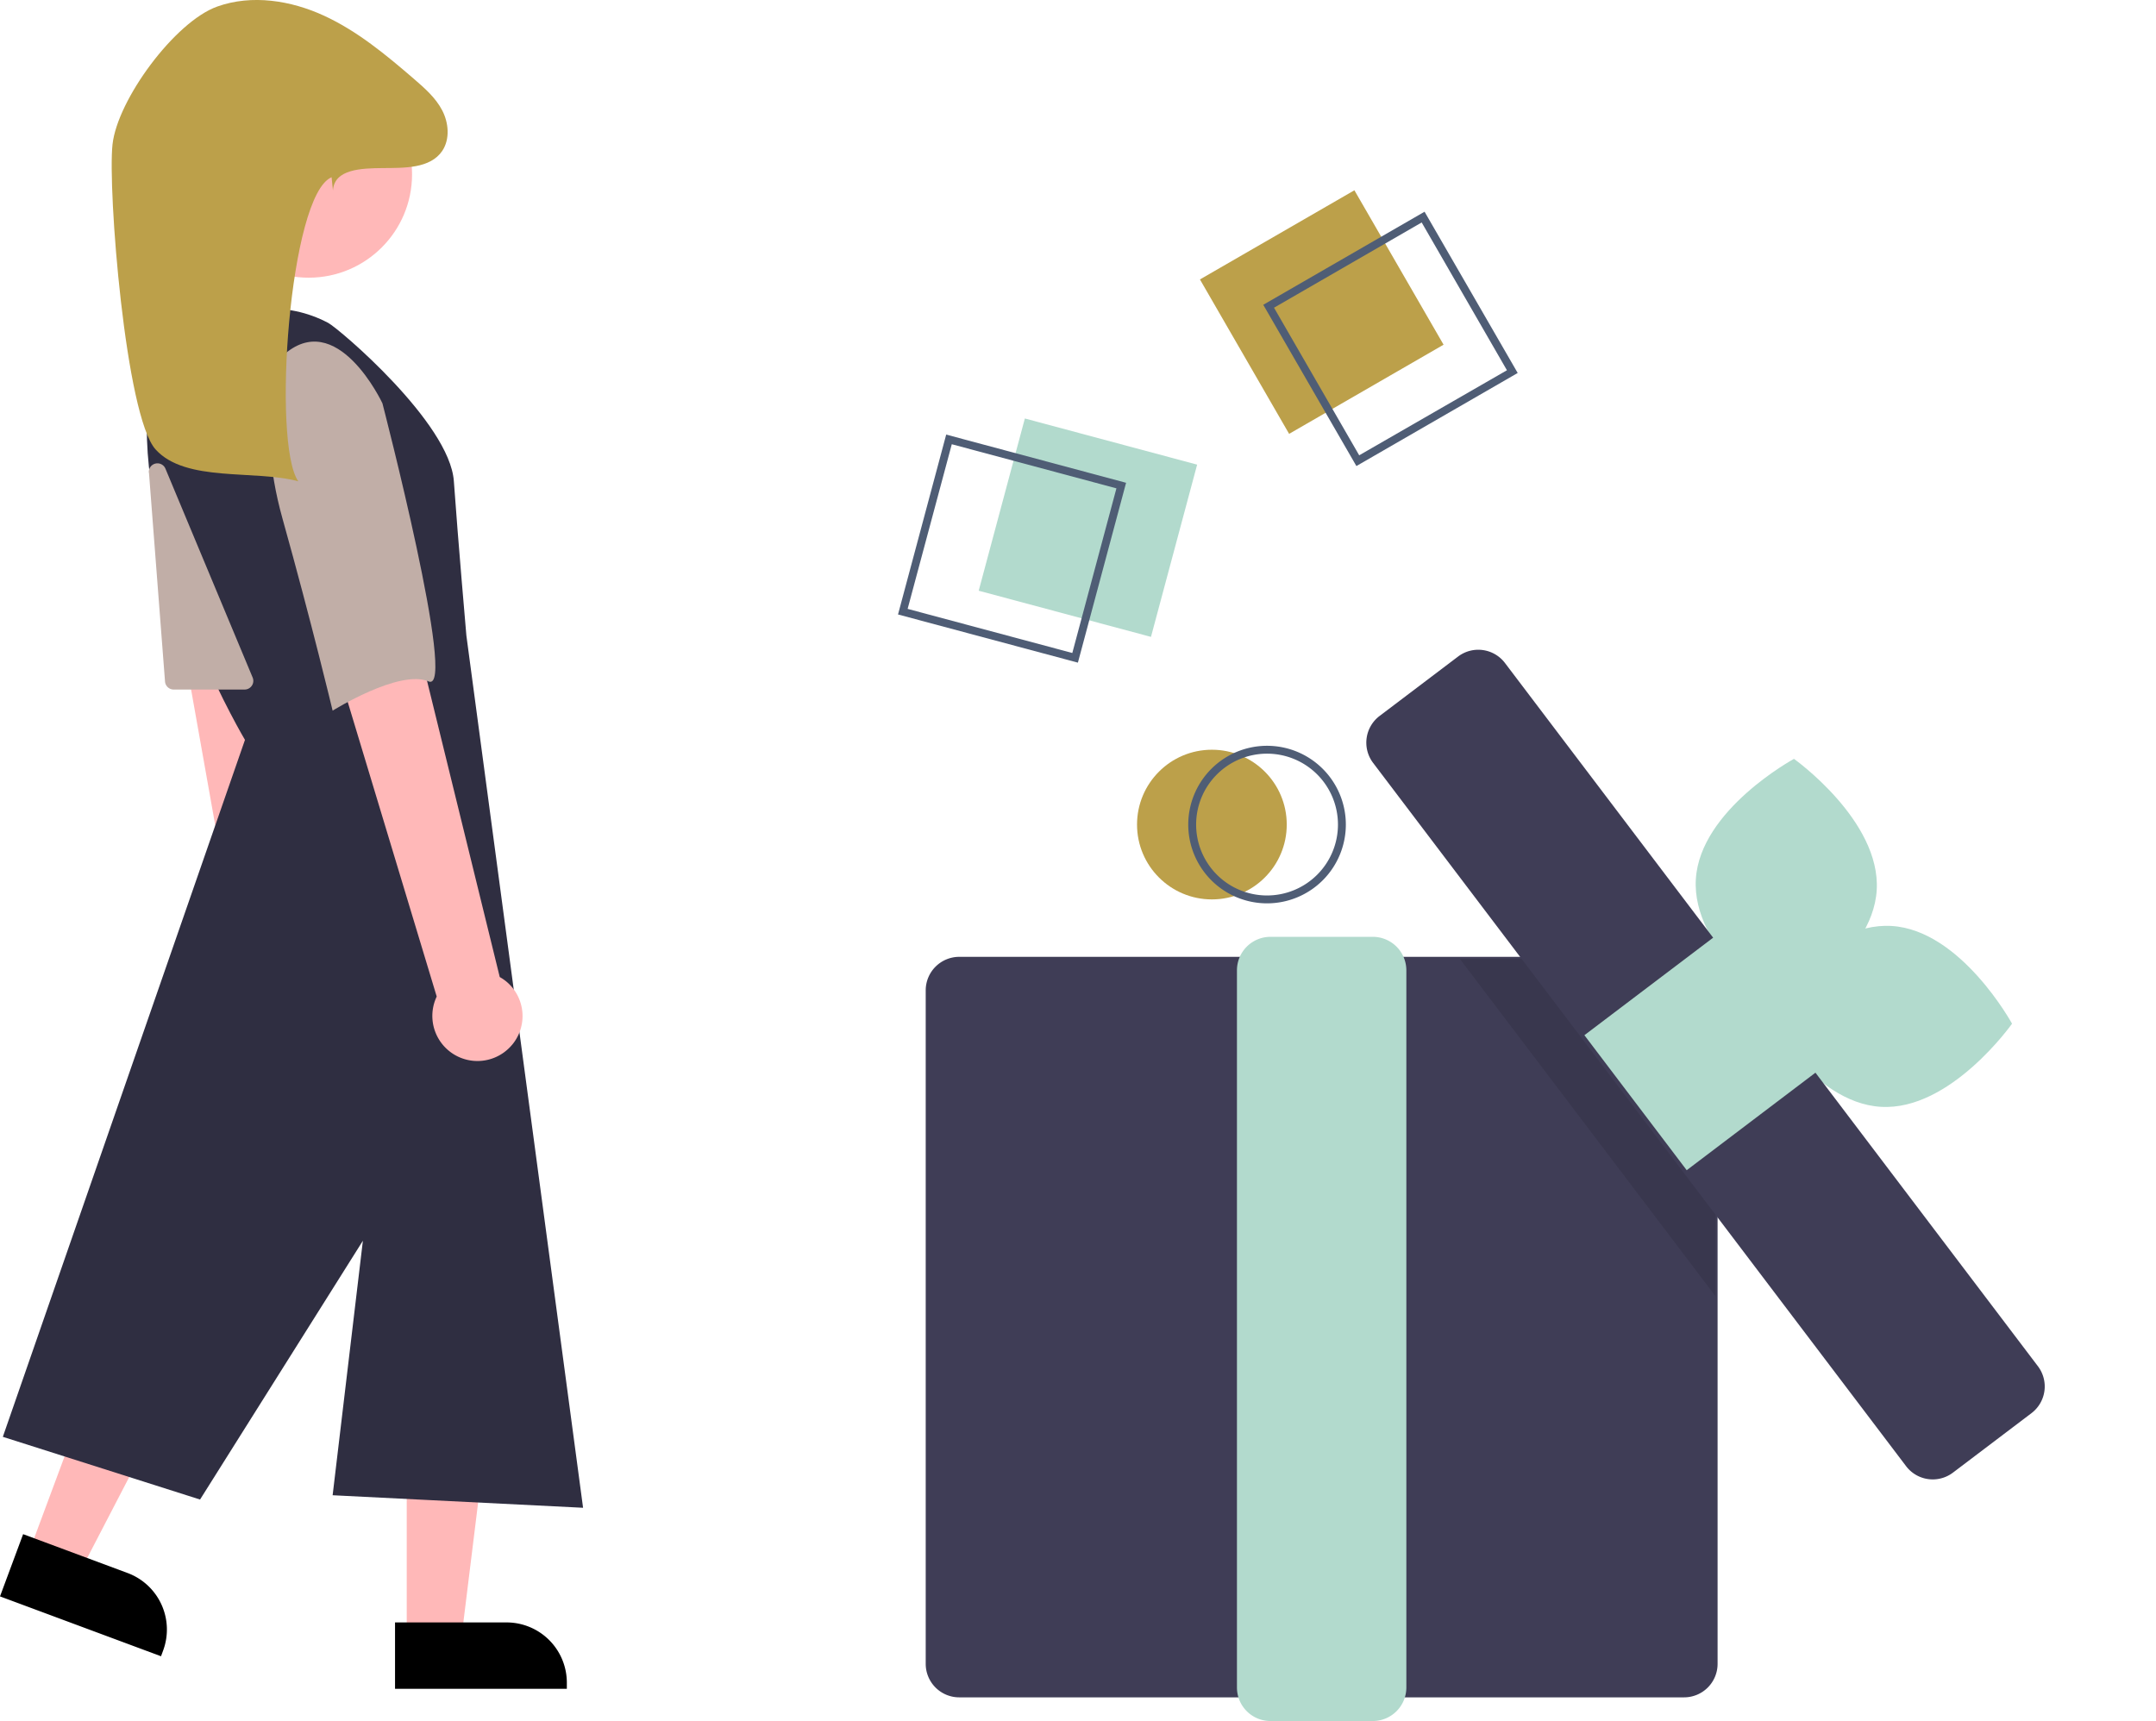 <svg xmlns="http://www.w3.org/2000/svg" viewBox="0 0 547.25 436.93"><defs><style>.cls-1{fill:#3f3d56;}.cls-2{fill:#bca04a;}.cls-3{fill:#4f5d75;}.cls-4{fill:#b2dacd;}.cls-5{opacity:0.1;isolation:isolate;}.cls-6{fill:#ffb8b8;}.cls-7{fill:#2f2e41;}.cls-8{fill:#c1aea7;}</style></defs><g id="Layer_2" data-name="Layer 2"><g id="b2cac8c7-99a7-498b-9b00-d1bcd66eb524"><line class="cls-1" x1="547.25" y1="426.37" x2="547.25" y2="428.37"/><rect class="cls-2" x="312.87" y="56.59" width="45.27" height="45.27" transform="translate(5.33 178.37) rotate(-30)"/><path class="cls-3" d="M344.29,118.32,320.65,77.38l40.94-23.63,23.64,40.94Zm-20.91-40.2L345,115.59,382.5,94,360.86,56.48Z"/><circle class="cls-2" cx="307.61" cy="209.34" r="19"/><path class="cls-3" d="M321.61,229.34a20,20,0,1,1,20-20A20,20,0,0,1,321.61,229.34Zm0-38a18,18,0,1,0,18,18A18,18,0,0,0,321.61,191.34Z"/><path class="cls-1" d="M427.47,430.92h-184a8.51,8.51,0,0,1-8.5-8.5v-171a8.52,8.52,0,0,1,8.5-8.5h184a8.52,8.52,0,0,1,8.5,8.5v171A8.51,8.51,0,0,1,427.47,430.92Z"/><path class="cls-4" d="M348.47,436.93h-26a8.51,8.51,0,0,1-8.5-8.5V246.34a8.51,8.51,0,0,1,8.5-8.5h26a8.52,8.52,0,0,1,8.5,8.5V428.43A8.52,8.52,0,0,1,348.47,436.93Z"/><path class="cls-4" d="M476.36,226c-1.08,17.64-24.91,30.55-24.91,30.55s-22.08-15.7-21-33.34,24.91-30.55,24.91-30.55S477.43,208.35,476.36,226Z"/><path class="cls-4" d="M477.44,281c-17.65-1-30.62-24.8-30.62-24.8s15.63-22.14,33.27-21.12,30.62,24.81,30.62,24.81S495.08,282.05,477.44,281Z"/><polygon class="cls-5" points="435.47 263.84 435.47 329.12 370.54 243.42 420 243.42 435.47 263.84"/><path class="cls-1" d="M490.59,375.59a8.49,8.49,0,0,1-6.78-3.37L348.53,193.68a8.51,8.51,0,0,1,1.64-11.91h0l19.93-15.09A8.5,8.5,0,0,1,382,168.32h0L517.28,346.86a8.5,8.5,0,0,1-1.64,11.91h0l-19.92,15.09A8.5,8.5,0,0,1,490.59,375.59Z"/><rect class="cls-4" x="410.79" y="245.47" width="43" height="43" transform="translate(-73.5 315.24) rotate(-37.15)"/><rect class="cls-4" x="253.51" y="111.33" width="45.27" height="45.27" transform="translate(75.27 366.03) rotate(-75)"/><path class="cls-3" d="M273.6,168.23,227.94,156l12.23-45.67,45.66,12.24Zm-43.22-13.65,41.8,11.2,11.2-41.8-41.79-11.2Z"/><path class="cls-6" d="M81.25,274.37a11.38,11.38,0,0,0,.34-16.09A10,10,0,0,0,80.08,257l-18.36-148L38,116,63.61,260a11.44,11.44,0,0,0,17.64,14.33Z"/><polygon class="cls-6" points="103.24 415.86 117.12 415.86 123.72 362.34 103.24 362.34 103.24 415.86"/><path d="M143.88,428.75H100.27V411.9h28.3a15.3,15.3,0,0,1,15.31,15.31h0v1.54Z"/><polygon class="cls-6" points="7.28 394.25 20.29 399.09 45.14 351.22 25.94 344.08 7.28 394.25"/><path d="M40.88,420.49,0,405.29H0l5.87-15.8h0l26.53,9.87a15.31,15.31,0,0,1,9,19.69h0l-.53,1.44Z"/><circle class="cls-6" cx="78.35" cy="44.26" r="26.24"/><path class="cls-7" d="M37.31,111.6c-.82-24.17,24.58-40.93,46-29.62,2.72,1.45,30.84,25.33,31.89,40.17s3.18,39.2,3.18,39.2L148,382.79l-63.57-3.18L92.11,315,50.78,380.7.72,364.78,62.18,187.84S38.55,148.23,37.31,111.6Z"/><path class="cls-8" d="M37.81,120l4.08,53.06a2.21,2.21,0,0,0,2.2,2h18a2.21,2.21,0,0,0,2.21-2.2,2.26,2.26,0,0,0-.17-.85L42,119a2.2,2.2,0,0,0-4.23,1Z"/><path class="cls-6" d="M130.05,265.18a11.39,11.39,0,0,0-1.54-16,11.83,11.83,0,0,0-1.66-1.13L91.29,103.15l-22.74,9.79L110.85,253a11.45,11.45,0,0,0,19.2,12.17Z"/><path class="cls-8" d="M71.71,90.36s-7.41,14.83,0,41.32,12.72,48.74,12.72,48.74,16.95-10.6,24.37-7.42-11.73-70.61-11.73-70.61S85.49,77.64,71.71,90.36Z"/><path class="cls-2" d="M84.51,48.36c.35-5.45,7.22-5.64,12.67-5.69s12,.15,15.07-4.35c2-3,1.65-7.1,0-10.29s-4.45-5.64-7.18-8C98,13.94,90.73,7.9,82.28,4S63.92-1.47,55.15,1.66c-10.77,3.84-25.33,23.63-26.59,35s3.29,69,10.94,77.45,25.19,5.07,36.22,8.09C69,112.7,73.43,49.45,84.17,45Z"/></g></g></svg>